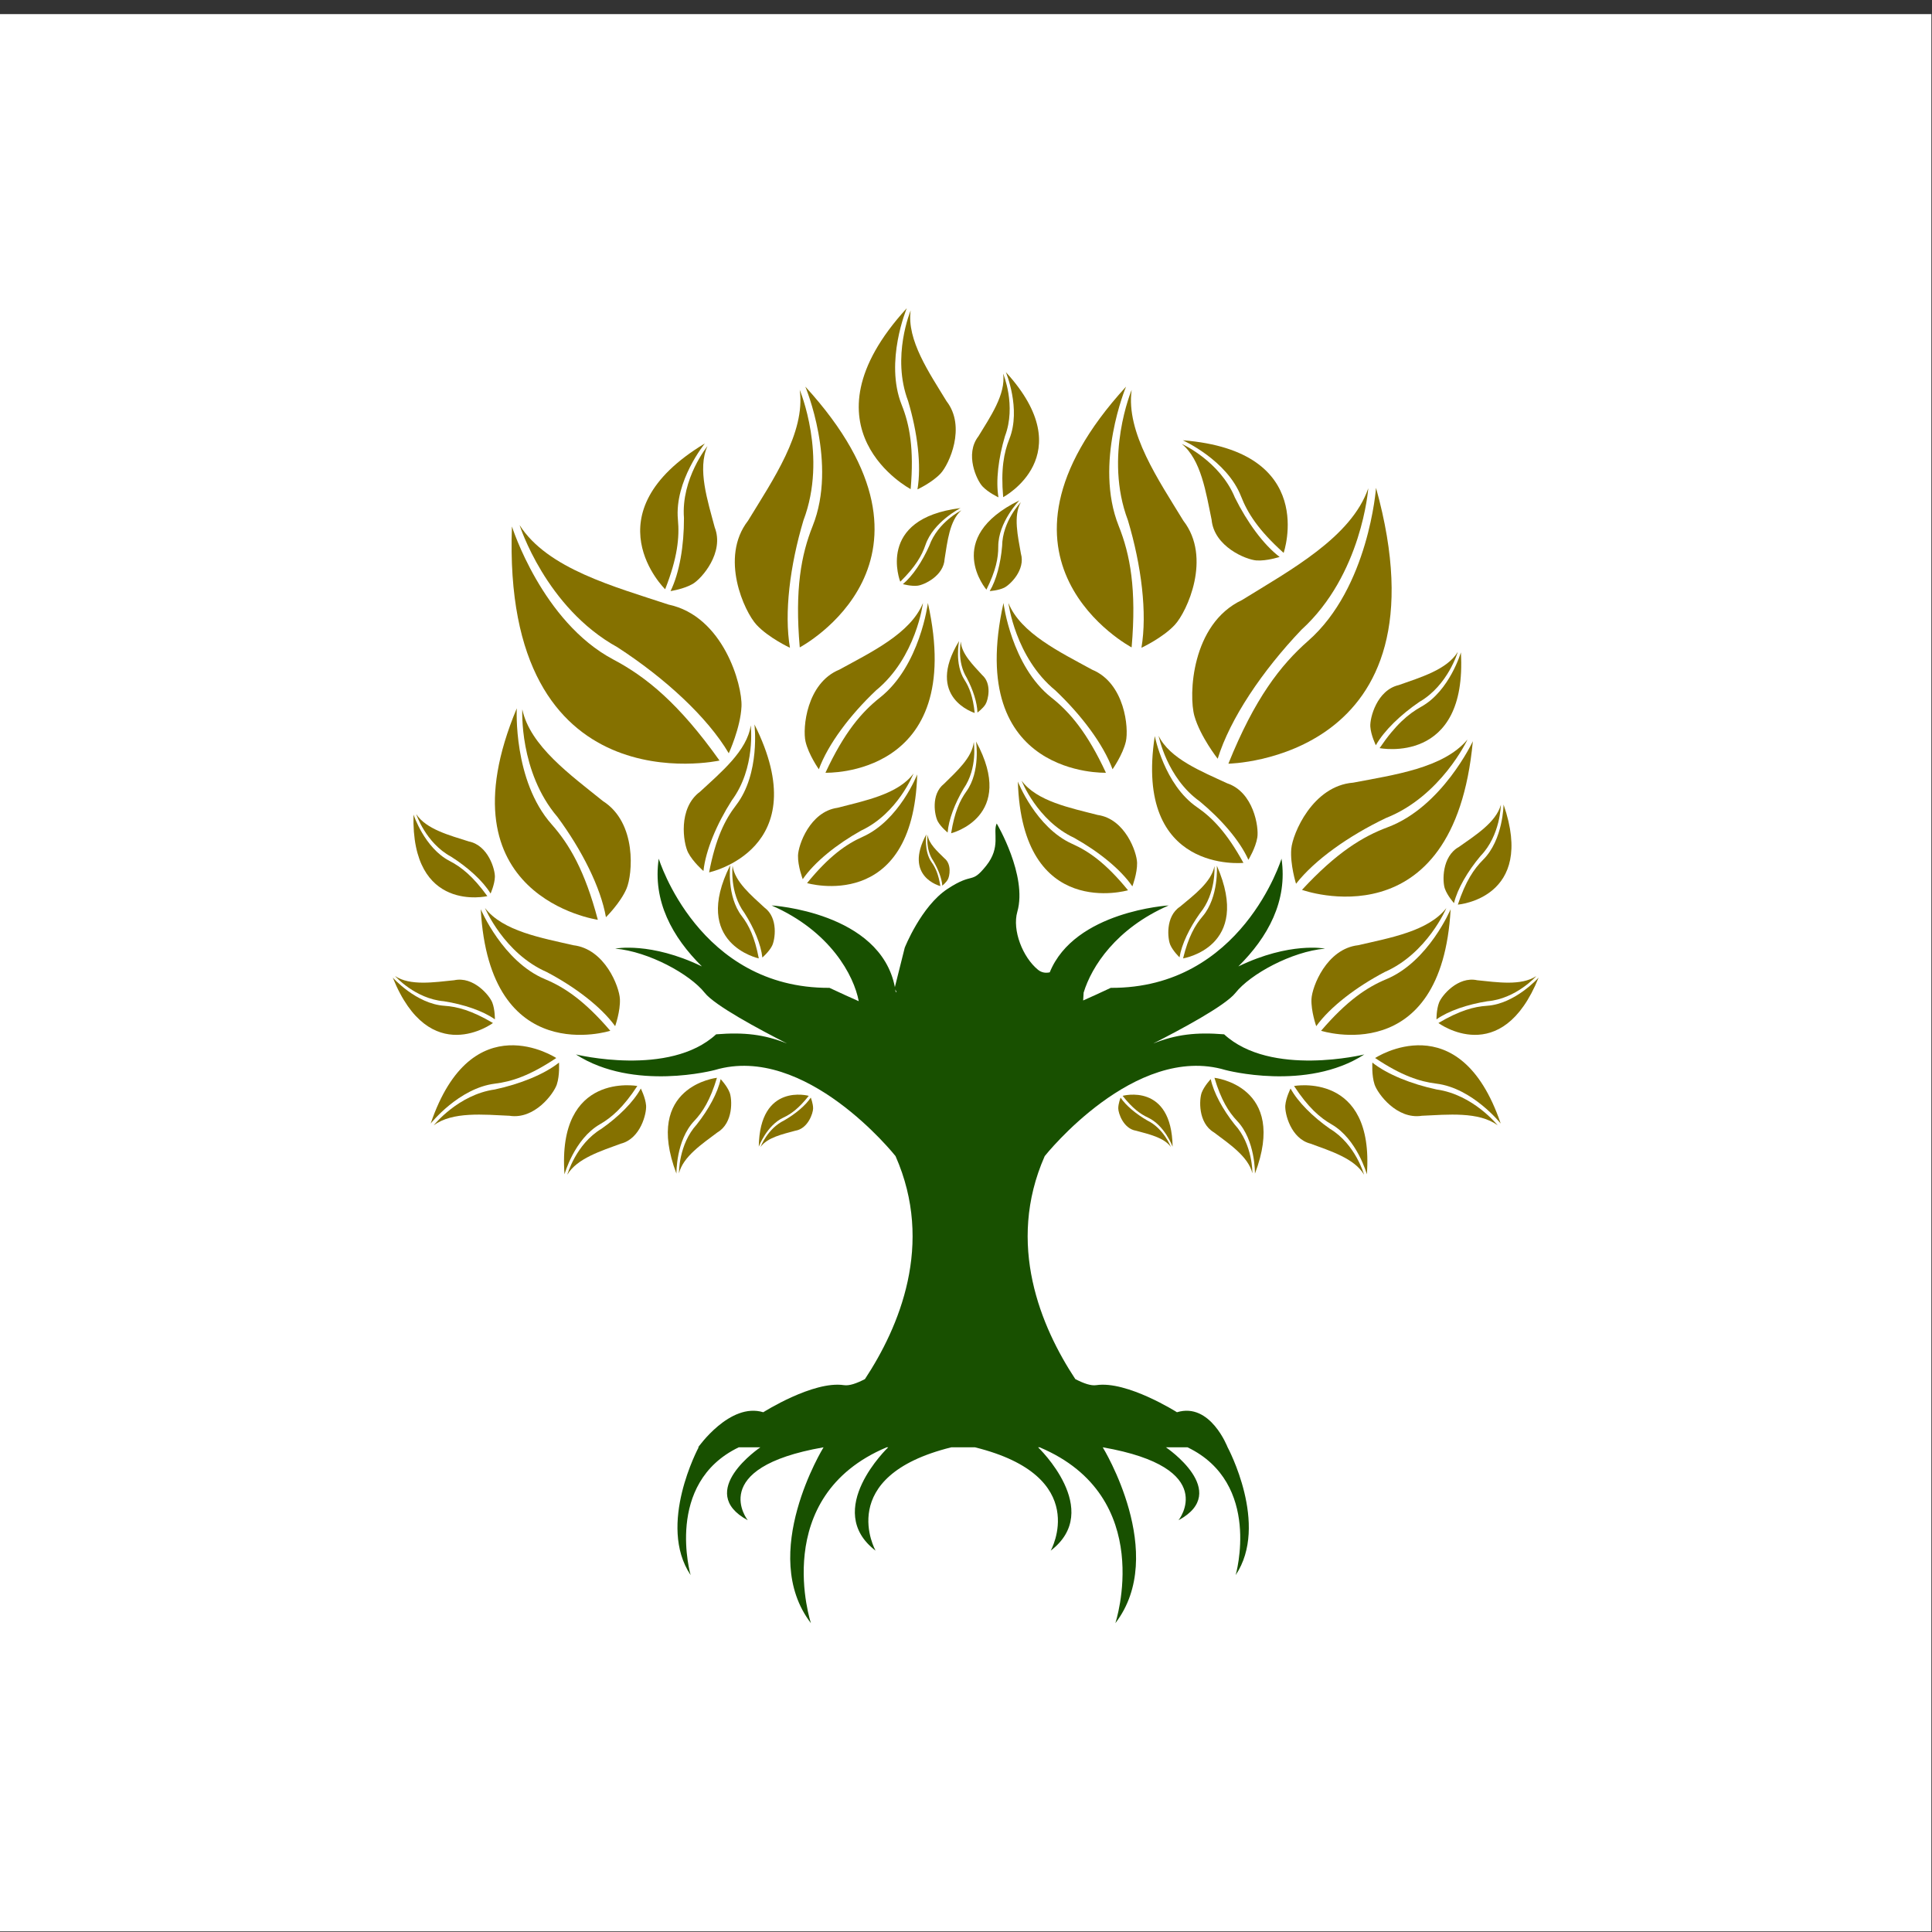 <?xml version="1.0" encoding="UTF-8" standalone="no"?><!DOCTYPE svg PUBLIC "-//W3C//DTD SVG 1.1//EN" "http://www.w3.org/Graphics/SVG/1.1/DTD/svg11.dtd"><svg width="100%" height="100%" viewBox="0 0 2084 2084" version="1.1" xmlns="http://www.w3.org/2000/svg" xmlns:xlink="http://www.w3.org/1999/xlink" xml:space="preserve" xmlns:serif="http://www.serif.com/" style="fill-rule:evenodd;clip-rule:evenodd;stroke-linejoin:round;stroke-miterlimit:2;"><rect x="0" y="0" width="2084" height="2084" fill="#333333" stroke="none"/><rect id="tree-rev-1-color" serif:id="tree rev 1 color" x="0" y="0" width="2083.33" height="2083.33" style="fill:none;"/><clipPath id="_clip1"><rect x="0" y="0" width="2083.33" height="2083.33"/></clipPath><g clip-path="url(#_clip1)"><rect x="-0" y="15.209" width="2083.33" height="2083.33" style="fill:#fff;"/><g><g><g><path d="M820.331,1237.28c-0,0 7.449,-19.923 25.559,-28.723c12.078,-6.981 22.954,-16 28.666,-24.6c0,-0 2.569,6.41 2.528,11.668c-0.041,5.259 -5.605,21.921 -19.219,24.052c-13.508,3.708 -30.171,7.247 -37.534,17.603Z" style="fill:#857100;"/><path d="M872.378,1182.05c0,0 -52.861,-14.617 -53.907,54.795c0,0 8.61,-23.018 26.58,-31.359c8.236,-3.823 16.639,-9.918 27.327,-23.436Z" style="fill:#857100;"/></g><g><path d="M732.41,1265.56c0,-0 -0.604,-31.051 19.245,-52.738c12.639,-15.972 22.552,-34.065 25.679,-48.811c0,-0 6.934,7.319 9.708,14.479c2.773,7.159 4.182,32.771 -13.151,42.985c-16.341,12.299 -37.057,26.066 -41.481,44.085Z" style="fill:#857100;"/><path d="M773.353,1162.6c-0,0 -79.617,8.592 -43.7,103.376c-0,0 -0.694,-35.876 19.212,-56.865c9.122,-9.619 17.25,-22.412 24.488,-46.511Z" style="fill:#857100;"/></g><g><path d="M611.955,1267.13c-0,0 9.119,-32.932 36.864,-49.563c18.346,-12.87 34.483,-28.835 42.415,-43.402c-0,0 5.012,9.897 5.686,18.318c0.675,8.421 -5.886,35.87 -27.373,41.195c-21.096,7.835 -47.265,15.843 -57.592,33.452Z" style="fill:#857100;"/><path d="M687.48,1171.43c0,-0 -86.653,-15.957 -78.562,95.276c-0,-0 10.541,-38.049 38.126,-53.926c12.642,-7.277 25.232,-18.213 40.436,-41.35Z" style="fill:#857100;"/></g><g><path d="M467.813,1213.89c0,-0 26.273,-33.129 65.908,-38.7c27.111,-5.819 53.198,-16.228 69.261,-29.002c-0,0 0.938,13.694 -2.354,23.615c-3.292,9.922 -24.005,38.036 -51.057,33.742c-27.817,-1.246 -61.498,-4.741 -81.758,10.345Z" style="fill:#857100;"/><path d="M600.028,1141.26c-0,-0 -91.045,-59.97 -135.467,70.68c0,0 30.36,-38.273 69.45,-43.062c17.914,-2.195 37.535,-8.585 66.017,-27.618Z" style="fill:#857100;"/></g><g><path d="M523.163,979.487c0,0 20.542,48.884 66.53,68.999c30.779,16.183 58.77,37.565 73.855,58.417c0,0 5.759,-16.221 5.133,-29.316c-0.625,-13.094 -16.147,-54.044 -50.269,-57.994c-34.016,-7.89 -75.876,-15.044 -95.249,-40.106Z" style="fill:#857100;"/><path d="M658.313,1111.87c0,-0 -130.212,41.68 -139.739,-131.115c0,0 23.742,56.477 69.335,75.463c20.894,8.701 42.433,23.046 70.404,55.652Z" style="fill:#857100;"/></g><g><path d="M426.1,1052.84c0,-0 21.796,24.566 52.774,27.188c21.275,3.35 41.953,10.304 54.958,19.522c0,-0 0.141,-10.661 -2.837,-18.214c-2.979,-7.553 -20.249,-28.469 -41.045,-23.979c-21.519,2.159 -47.491,6.314 -63.85,-4.517Z" style="fill:#857100;"/><path d="M531.753,1103.5c0,0 -68.039,50.413 -108.091,-49.008c-0,0 25.186,28.381 55.708,30.419c13.987,0.935 29.478,5.049 52.383,18.589Z" style="fill:#857100;"/></g><g><path d="M448.944,878.101c0,0 10.216,31.212 37.59,45.949c18.184,11.542 34.384,26.153 42.645,39.786c0,0 4.373,-9.723 4.647,-17.838c0.275,-8.115 -7.242,-34.176 -28.107,-38.336c-20.6,-6.585 -46.08,-13.113 -56.775,-29.561Z" style="fill:#857100;"/><path d="M525.697,966.637c0,-0 -82.483,19.162 -79.649,-87.986c-0,0 11.807,36.061 38.995,50.081c12.459,6.425 25.031,16.366 40.654,37.905Z" style="fill:#857100;"/></g><g><path d="M563.399,765.156c-0,0 -3.608,67.497 37.967,116.135c26.313,35.674 46.538,75.761 52.253,108.068c-0,0 15.623,-15.408 22.184,-30.777c6.561,-15.368 11.517,-70.974 -25.431,-94.472c-34.637,-27.959 -78.68,-59.434 -86.973,-98.954Z" style="fill:#857100;"/><path d="M644.854,992.145c-0,-0 -172.546,-24.566 -87.423,-228.088c-0,0 -4.158,77.987 37.591,125.111c19.133,21.595 35.868,50.024 49.832,102.977Z" style="fill:#857100;"/></g><g><path d="M809.793,782.468c-0,-0 5.619,45.84 -20.444,80.941c-16.266,25.549 -28.176,53.822 -30.559,76.112c0,0 -11.371,-9.771 -16.563,-19.941c-5.192,-10.169 -11.173,-47.84 12.913,-65.588c22.301,-20.68 50.85,-44.197 54.653,-71.524Z" style="fill:#857100;"/><path d="M764.895,941.01c0,-0 116.467,-24.824 48.915,-159.571c-0,0 6.485,52.966 -19.768,87.043c-12.031,15.616 -22.107,35.778 -29.147,72.528Z" style="fill:#857100;"/></g><g><path d="M790.216,933.934c-0,-0 -3.54,28.873 12.876,50.983c10.246,16.093 17.748,33.901 19.249,47.941c-0,-0 7.162,-6.155 10.432,-12.56c3.271,-6.406 7.038,-30.134 -8.133,-41.313c-14.047,-13.026 -32.029,-27.839 -34.424,-45.051Z" style="fill:#857100;"/><path d="M818.495,1033.8c0,0 -73.359,-15.636 -30.81,-100.509c0,-0 -4.085,33.361 12.451,54.826c7.578,9.836 13.926,22.536 18.359,45.683Z" style="fill:#857100;"/></g><g><path d="M985.36,834.371c-0,-0 -16.823,43.011 -56.427,61.526c-26.448,14.76 -50.355,33.987 -63.037,52.472c0,-0 -5.366,-13.999 -5.107,-25.414c0.26,-11.415 12.884,-47.409 42.509,-51.591c29.447,-7.61 65.739,-14.75 82.062,-36.993Z" style="fill:#857100;"/><path d="M870.563,952.578c-0,-0 114.285,33.458 118.82,-117.205c0,0 -19.443,49.692 -58.729,67.216c-18.004,8.031 -36.446,20.989 -60.091,49.989Z" style="fill:#857100;"/></g><g><path d="M995.585,650.457c0,0 -7.295,58.728 -50.624,94.239c-28.177,26.689 -51.788,58.121 -61.694,85.084c0,-0 -11.089,-15.688 -14.375,-29.945c-3.285,-14.257 1.015,-62.945 36.481,-77.501c34.162,-18.758 76.973,-39.095 90.212,-71.877Z" style="fill:#857100;"/><path d="M890.392,833.532c0,-0 152.496,5.425 110.506,-183.102c0,0 -8.438,67.854 -51.684,102.032c-19.819,15.663 -38.624,37.584 -58.822,81.07Z" style="fill:#857100;"/></g><g><path d="M1050.39,800.499c-0,0 4.368,28.053 -10.944,50.141c-9.484,16.022 -16.237,33.632 -17.256,47.375c-0,-0 -7.182,-5.777 -10.575,-11.921c-3.393,-6.145 -7.821,-29.172 6.623,-40.557c13.29,-13.152 30.361,-28.172 32.152,-45.038Z" style="fill:#857100;"/><path d="M1025.97,898.807c-0,0 71.063,-17.578 26.866,-99.02c0,0 5.043,32.413 -10.407,53.875c-7.08,9.836 -12.868,22.425 -16.459,45.145Z" style="fill:#857100;"/></g><g><path d="M1000.58,900.42c-0,0 -2.46,15.797 6.162,28.235c5.341,9.022 9.144,18.938 9.717,26.677c0,0 4.044,-3.253 5.955,-6.713c1.911,-3.46 4.404,-16.426 -3.729,-22.838c-7.484,-7.406 -17.097,-15.863 -18.105,-25.361Z" style="fill:#857100;"/><path d="M1014.33,955.778c0,0 -40.016,-9.898 -15.128,-55.759c-0,0 -2.84,18.252 5.86,30.338c3.987,5.538 7.246,12.627 9.268,25.421Z" style="fill:#857100;"/></g><g><path d="M1036.92,550.478c0,-0 -25.37,12.744 -34.45,38.04c-7.531,17.028 -17.939,32.756 -28.532,41.57c-0,-0 8.874,2.489 15.846,1.68c6.973,-0.808 28.287,-10.583 29.161,-28.955c2.983,-18.457 5.288,-41.078 17.975,-52.335Z" style="fill:#857100;"/><path d="M971.092,627.471c-0,0 -26.982,-68.051 64.982,-79.399c-0,0 -29.311,14.729 -37.803,39.773c-3.891,11.477 -10.774,23.503 -27.179,39.626Z" style="fill:#857100;"/></g><g><path d="M862.646,420.573c-0,0 30.175,71.761 4.037,140.662c-14.641,48.909 -20.966,100.234 -14.588,137.478c-0,-0 -22.931,-10.623 -36.024,-24.729c-13.093,-14.107 -40.103,-72.453 -9.196,-112.303c26.666,-43.785 62.16,-95.042 55.771,-141.108Z" style="fill:#857100;"/><path d="M862.68,698.321c-0,0 177.476,-93.773 6.007,-281.261c0,-0 34.855,82.917 7.937,150.245c-12.336,30.855 -19.414,68.182 -13.944,131.016Z" style="fill:#857100;"/></g><g><path d="M763.118,481.259c0,0 -28.556,34.927 -25.345,77.514c0.104,29.587 -4.811,59.151 -14.472,78.802c-0,0 14.489,-2.137 24.082,-7.827c9.594,-5.689 34.188,-33.681 23.556,-60.905c-7.629,-28.714 -18.937,-63.031 -7.821,-87.584Z" style="fill:#857100;"/><path d="M717.482,635.619c0,0 -83.235,-81.265 42.856,-157.305c-0,0 -32.99,40.359 -29.087,82.2c1.788,19.174 -0.409,41.082 -13.769,75.105Z" style="fill:#857100;"/></g><g><path d="M1274.7,478.803c0,-0 41.174,18.443 57.371,57.959c13.155,26.502 30.787,50.736 48.225,63.982c0,-0 -13.912,4.576 -25.038,3.784c-11.125,-0.791 -45.65,-14.807 -48.333,-43.91c-6.036,-29.091 -11.291,-64.839 -32.225,-81.815Z" style="fill:#857100;"/><path d="M1384.62,596.389c0,0 38.038,-109.933 -108.755,-121.465c0,0 47.569,21.316 62.815,60.474c6.986,17.946 18.76,36.552 45.94,60.991Z" style="fill:#857100;"/></g><g><path d="M1572.49,703.196c0,-0 -10.518,35.973 -41.207,53.776c-20.322,13.826 -38.271,31.08 -47.198,46.931c-0,-0 -5.341,-10.932 -5.949,-20.178c-0.607,-9.246 7.02,-39.246 30.668,-44.748c23.258,-8.261 52.084,-16.631 63.686,-35.781Z" style="fill:#857100;"/><path d="M1488.16,806.971c0,-0 94.78,18.862 87.656,-103.253c0,-0 -12.158,41.562 -42.66,58.541c-13.979,7.781 -27.958,19.576 -44.996,44.712Z" style="fill:#857100;"/></g></g><g><path d="M560.465,566.416c0,0 28.138,89.044 105.542,131.742c51.367,33.347 97.006,75.362 120.098,114.366c-0,-0 12.716,-27.519 13.732,-50.584c1.016,-23.065 -19.598,-97.386 -78.802,-109.819c-58.382,-19.325 -130.638,-38.626 -160.57,-85.705Z" style="fill:#857100;"/><path d="M776.123,820.386c-0,-0 -235.086,52.085 -223.91,-252.49c0,-0 32.523,102.877 109.419,143.531c35.239,18.631 70.697,47.263 114.491,108.959Z" style="fill:#857100;"/></g></g><g><g><g><path d="M1263,1237.28c-0,0 -7.45,-19.923 -25.56,-28.723c-12.077,-6.981 -22.954,-16 -28.666,-24.6c0,-0 -2.568,6.41 -2.528,11.668c0.041,5.259 5.606,21.921 19.219,24.052c13.508,3.708 30.171,7.247 37.535,17.603Z" style="fill:#857100;"/><path d="M1210.95,1182.05c0,0 52.861,-14.617 53.907,54.795c0,0 -8.61,-23.018 -26.58,-31.359c-8.235,-3.823 -16.638,-9.918 -27.327,-23.436Z" style="fill:#857100;"/></g><g><path d="M1350.92,1265.56c0,-0 0.605,-31.051 -19.245,-52.738c-12.639,-15.972 -22.551,-34.065 -25.679,-48.811c0,-0 -6.934,7.319 -9.707,14.479c-2.774,7.159 -4.183,32.771 13.15,42.985c16.341,12.299 37.057,26.066 41.481,44.085Z" style="fill:#857100;"/><path d="M1309.98,1162.6c-0,0 79.616,8.592 43.7,103.376c-0,0 0.694,-35.876 -19.213,-56.865c-9.122,-9.619 -17.25,-22.412 -24.487,-46.511Z" style="fill:#857100;"/></g><g><path d="M1471.38,1267.13c0,0 -9.119,-32.932 -36.863,-49.563c-18.346,-12.87 -34.484,-28.835 -42.415,-43.402c-0,0 -5.012,9.897 -5.687,18.318c-0.675,8.421 5.887,35.87 27.373,41.195c21.096,7.835 47.266,15.843 57.592,33.452Z" style="fill:#857100;"/><path d="M1395.85,1171.43c0,-0 86.653,-15.957 78.563,95.276c-0,-0 -10.541,-38.049 -38.127,-53.926c-12.641,-7.277 -25.232,-18.213 -40.436,-41.35Z" style="fill:#857100;"/></g><g><path d="M1615.52,1213.89c-0,-0 -26.272,-33.129 -65.907,-38.7c-27.112,-5.819 -53.199,-16.228 -69.262,-29.002c0,0 -0.938,13.694 2.354,23.615c3.292,9.922 24.006,38.036 51.058,33.742c27.816,-1.246 61.498,-4.741 81.757,10.345Z" style="fill:#857100;"/><path d="M1483.31,1141.26c-0,-0 91.045,-59.97 135.466,70.68c0,0 -30.36,-38.273 -69.45,-43.062c-17.914,-2.195 -37.534,-8.585 -66.016,-27.618Z" style="fill:#857100;"/></g><g><path d="M1560.17,979.487c-0,0 -20.542,48.884 -66.529,68.999c-30.779,16.183 -58.77,37.565 -73.856,58.417c-0,0 -5.758,-16.221 -5.133,-29.316c0.625,-13.094 16.147,-54.044 50.27,-57.994c34.016,-7.89 75.875,-15.044 95.248,-40.106Z" style="fill:#857100;"/><path d="M1425.02,1111.87c-0,-0 130.213,41.68 139.739,-131.115c-0,0 -23.741,56.477 -69.335,75.463c-20.894,8.701 -42.433,23.046 -70.404,55.652Z" style="fill:#857100;"/></g><g><path d="M1657.23,1052.84c0,-0 -21.795,24.566 -52.773,27.188c-21.276,3.35 -41.954,10.304 -54.959,19.522c-0,-0 -0.141,-10.661 2.838,-18.214c2.978,-7.553 20.248,-28.469 41.044,-23.979c21.52,2.159 47.491,6.314 63.85,-4.517Z" style="fill:#857100;"/><path d="M1551.58,1103.5c0,0 68.039,50.413 108.092,-49.008c-0,0 -25.187,28.381 -55.708,30.419c-13.988,0.935 -29.478,5.049 -52.384,18.589Z" style="fill:#857100;"/></g><g><path d="M1618.92,868.186c0,-0 -0.298,32.84 -21.934,55.165c-13.842,16.5 -24.865,35.326 -28.617,50.819c0,0 -7.108,-7.945 -9.824,-15.597c-2.715,-7.652 -3.432,-34.766 15.198,-45.041c17.644,-12.507 39.957,-26.434 45.177,-45.346Z" style="fill:#857100;"/><path d="M1572.54,975.787c0,-0 84.417,-6.679 49.312,-107.953c0,0 -0.349,37.944 -22.024,59.529c-9.933,9.892 -18.91,23.169 -27.288,48.424Z" style="fill:#857100;"/></g><g><path d="M1582.94,797.716c0,0 -28.513,61.284 -88.06,84.701c-39.984,19.137 -76.667,45.031 -96.884,70.87c-0,-0 -6.557,-20.94 -5.132,-37.59c1.425,-16.65 23.163,-68.07 66.819,-71.464c43.71,-8.417 97.376,-15.521 123.257,-46.517Z" style="fill:#857100;"/><path d="M1404.42,959.862c-0,0 163.871,59.344 184.299,-160.313c0,-0 -32.953,70.804 -91.944,92.801c-27.033,10.081 -55.159,27.319 -92.355,67.512Z" style="fill:#857100;"/></g><g><path d="M1249.78,793.706c-0,0 8.752,45.347 44.347,70.73c23.336,19.308 43.365,42.547 52.488,63.023c0,0 7.814,-12.795 9.627,-24.068c1.813,-11.273 -4.083,-48.958 -32.46,-58.438c-27.581,-12.818 -61.979,-26.414 -74.002,-51.247Z" style="fill:#857100;"/><path d="M1341.26,930.753c-0,0 -118.456,12.202 -95.623,-136.79c0,0 10.12,52.392 45.581,76.743c16.251,11.159 32.041,27.244 50.042,60.047Z" style="fill:#857100;"/></g><g><path d="M1310,934.293c-0,0 2.065,29.384 -15.695,50.882c-11.205,15.736 -19.725,33.352 -21.979,47.471c0,-0 -6.92,-6.6 -9.891,-13.249c-2.971,-6.649 -5.537,-30.842 10.391,-41.351c14.888,-12.436 33.849,-26.472 37.174,-43.753Z" style="fill:#857100;"/><path d="M1276.16,1033.8c0,0 75.005,-11.965 36.426,-100.024c0,-0 2.382,33.951 -15.465,54.789c-8.179,9.55 -15.264,22.06 -20.961,45.235Z" style="fill:#857100;"/></g><g><path d="M1101.98,842.097c0,0 16.823,43.011 56.427,61.526c26.448,14.761 50.355,33.987 63.037,52.472c-0,-0 5.366,-13.999 5.107,-25.414c-0.26,-11.415 -12.884,-47.409 -42.509,-51.591c-29.447,-7.609 -65.739,-14.749 -82.062,-36.993Z" style="fill:#857100;"/><path d="M1216.77,960.304c0,-0 -114.285,33.458 -118.82,-117.205c-0,0 19.443,49.693 58.729,67.216c18.004,8.031 36.446,20.989 60.091,49.989Z" style="fill:#857100;"/></g><g><path d="M1087.75,650.457c0,0 7.296,58.728 50.625,94.239c28.177,26.689 51.788,58.121 61.693,85.084c0,-0 11.089,-15.688 14.375,-29.945c3.286,-14.257 -1.015,-62.945 -36.481,-77.501c-34.162,-18.758 -76.972,-39.095 -90.212,-71.877Z" style="fill:#857100;"/><path d="M1192.94,833.532c0,-0 -152.495,5.425 -110.506,-183.102c0,0 8.438,67.854 51.685,102.032c19.818,15.663 38.624,37.584 58.821,81.07Z" style="fill:#857100;"/></g><g><path d="M1036.41,692.102c0,0 -4.486,21.509 6.474,39.185c6.696,12.759 11.218,26.636 11.462,37.298c-0,-0 5.779,-4.181 8.645,-8.795c2.865,-4.615 7.199,-22.236 -3.514,-31.607c-9.751,-10.691 -22.35,-22.975 -23.067,-36.081Z" style="fill:#857100;"/><path d="M1051.39,769.048c0,-0 -54.226,-16.399 -16.845,-77.593c0,0 -5.18,24.852 5.911,42.05c5.083,7.882 9.058,17.841 10.934,35.543Z" style="fill:#857100;"/></g><g><path d="M1101.13,541.771c-0,0 -19.823,20.325 -20.152,47.199c-1.562,18.554 -6.269,36.817 -13.406,48.605c-0,0 9.2,-0.543 15.527,-3.582c6.327,-3.039 23.285,-19.234 18.117,-36.886c-3.204,-18.42 -8.406,-40.555 -0.086,-55.336Z" style="fill:#857100;"/><path d="M1064.03,636.029c-0,0 -47.711,-55.522 35.516,-96.257c0,0 -22.9,23.487 -22.755,49.931c0.067,12.118 -2.515,25.732 -12.761,46.326Z" style="fill:#857100;"/></g><g><path d="M1220.69,420.573c-0,0 -30.176,71.761 -4.037,140.662c14.641,48.909 20.965,100.234 14.588,137.478c-0,-0 22.93,-10.623 36.023,-24.729c13.093,-14.107 40.103,-72.453 9.196,-112.303c-26.665,-43.785 -62.159,-95.042 -55.77,-141.108Z" style="fill:#857100;"/><path d="M1220.65,698.321c-0,0 -177.476,-93.773 -6.008,-281.261c-0,-0 -34.855,82.917 -7.936,150.245c12.335,30.855 19.413,68.182 13.944,131.016Z" style="fill:#857100;"/></g><g><path d="M1082.08,403.063c0,-0 14.473,34.418 1.937,67.465c-7.022,23.457 -10.056,48.074 -6.997,65.937c-0,-0 -10.998,-5.095 -17.278,-11.861c-6.279,-6.766 -19.234,-34.75 -4.41,-53.863c12.789,-21 29.813,-45.584 26.748,-67.678Z" style="fill:#857100;"/><path d="M1082.1,536.277c-0,-0 85.121,-44.976 2.881,-134.899c0,-0 16.717,39.769 3.807,72.061c-5.917,14.798 -9.312,32.701 -6.688,62.838Z" style="fill:#857100;"/></g><g><path d="M982.322,334.878c-0,-0 -20.938,49.793 -2.801,97.601c10.159,33.937 14.547,69.55 10.122,95.393c-0,-0 15.911,-7.371 24.996,-17.159c9.085,-9.788 27.826,-50.273 6.381,-77.924c-18.503,-30.382 -43.131,-65.948 -38.698,-97.911Z" style="fill:#857100;"/><path d="M982.298,527.6c0,-0 -123.146,-65.067 -4.168,-195.16c-0,-0 -24.185,57.534 -5.507,104.251c8.559,21.409 13.471,47.31 9.675,90.909Z" style="fill:#857100;"/></g></g><g><path d="M1475.91,526.713c-0,-0 -6.722,93.141 -72.115,152.624c-42.234,44.351 -76.886,95.803 -90.303,139.099c-0,-0 -18.751,-23.821 -25.089,-46.021c-6.337,-22.2 -3.519,-99.275 51.188,-125.099c52.31,-32.336 118.12,-67.867 136.319,-120.603Z" style="fill:#857100;"/><path d="M1325.03,823.769c0,-0 240.756,-3.85 159.256,-297.53c-0,-0 -7.78,107.614 -73.152,164.992c-29.958,26.294 -57.811,62.368 -86.104,132.538Z" style="fill:#857100;"/></g></g><path d="M753.605,1561.19l-0.525,-0c-0,-0 34.197,-48.851 70.254,-37.841c-0,-0 53.844,-34.19 87.012,-29.215c5.795,0.869 13.546,-1.838 22.647,-6.548c36.92,-56.031 74.983,-145.364 33.03,-240.436l0.023,-0.021c-0.865,-1.089 -97.17,-122.02 -194.907,-92.963c-0,0 -87.565,23.506 -149.922,-16.772c0,0 100.832,24.733 151.249,-21.703c30.209,-2.45 51.877,0.126 76.442,9.889c-29.69,-15.083 -77.854,-40.867 -88.685,-54.586c-15.921,-20.166 -60.499,-44.578 -96.586,-47.763c-0,0 38.081,-7.59 93.495,19.229c-32.009,-31.716 -53.309,-70.585 -46.573,-116.244c0,0 42.91,140.06 184.183,139.35c12.456,5.858 22.885,10.603 31.556,14.391c-5.158,-27.668 -30.617,-75.564 -94.009,-103.285c0,0 117.235,6.994 132.991,88.088l10.632,-42.484c-0,0 17.636,-44.687 46.155,-63.449c28.519,-18.762 25.067,-4.282 41.577,-24.806c16.511,-20.524 6.908,-36.015 11.477,-45.74c-0,-0 33.399,56.23 22.232,95.246c-5.67,19.812 5.767,48.998 22.278,62.507c3.898,3.189 8.249,3.743 12.699,2.797c26.843,-66.108 128.277,-72.159 128.277,-72.159c-56.767,24.824 -83.115,65.827 -91.705,93.992c-0.163,2.939 -0.345,5.809 -0.532,8.516c8.311,-3.654 18.166,-8.15 29.785,-13.614c141.273,0.71 184.183,-139.35 184.183,-139.35c6.736,45.659 -14.564,84.528 -46.573,116.244c55.414,-26.819 93.495,-19.229 93.495,-19.229c-36.087,3.185 -80.666,27.597 -96.586,47.763c-10.831,13.719 -58.995,39.503 -88.685,54.586c24.565,-9.763 46.233,-12.339 76.442,-9.889c50.416,46.436 151.249,21.703 151.249,21.703c-62.357,40.278 -149.922,16.772 -149.922,16.772c-97.737,-29.057 -194.043,91.874 -194.907,92.963l0.023,0.021c-41.953,95.072 -3.89,184.405 33.03,240.436c9.101,4.71 16.852,7.417 22.646,6.548c33.169,-4.975 87.013,29.215 87.013,29.215c36.057,-11.01 54.637,37.841 54.637,37.841l0.023,-0c-0,-0 45.047,83.595 8.646,137.81c-0,-0 28.656,-99.034 -51.892,-137.81l-91.477,-0c-0,-0 70.871,115.072 13.602,189.702c-0,-0 45.084,-136.324 -81.639,-189.702l-75.015,-0l0,-267.832l0,267.832l-90.083,-0c-126.723,53.378 -81.639,189.702 -81.639,189.702c-57.269,-74.63 13.602,-189.702 13.602,-189.702l-91.477,-0c-80.548,38.776 -51.892,137.81 -51.892,137.81c-36.401,-54.215 8.646,-137.81 8.646,-137.81Zm204.459,-0c0,-0 -70.871,67.621 -13.602,111.477c0,-0 -45.084,-80.11 81.639,-111.477l-68.037,-0Zm161.7,-0c-0,-0 70.871,67.621 13.602,111.477c-0,-0 45.084,-80.11 -81.639,-111.477l68.037,-0Zm-299.592,-0c0,-0 -70.871,47.701 -13.602,78.638c-0,-0 -45.084,-56.511 81.639,-78.638l-68.037,-0Zm437.484,-0c-0,-0 70.871,47.701 13.602,78.638c0,-0 45.084,-56.511 -81.638,-78.638l68.036,-0Zm-291.932,-493.964c0.149,0.893 0.285,1.795 0.409,2.707c0,-0 0.35,0.105 1.003,0.277l-1.412,-2.984Z" style="fill:#185000;"/></g></svg>